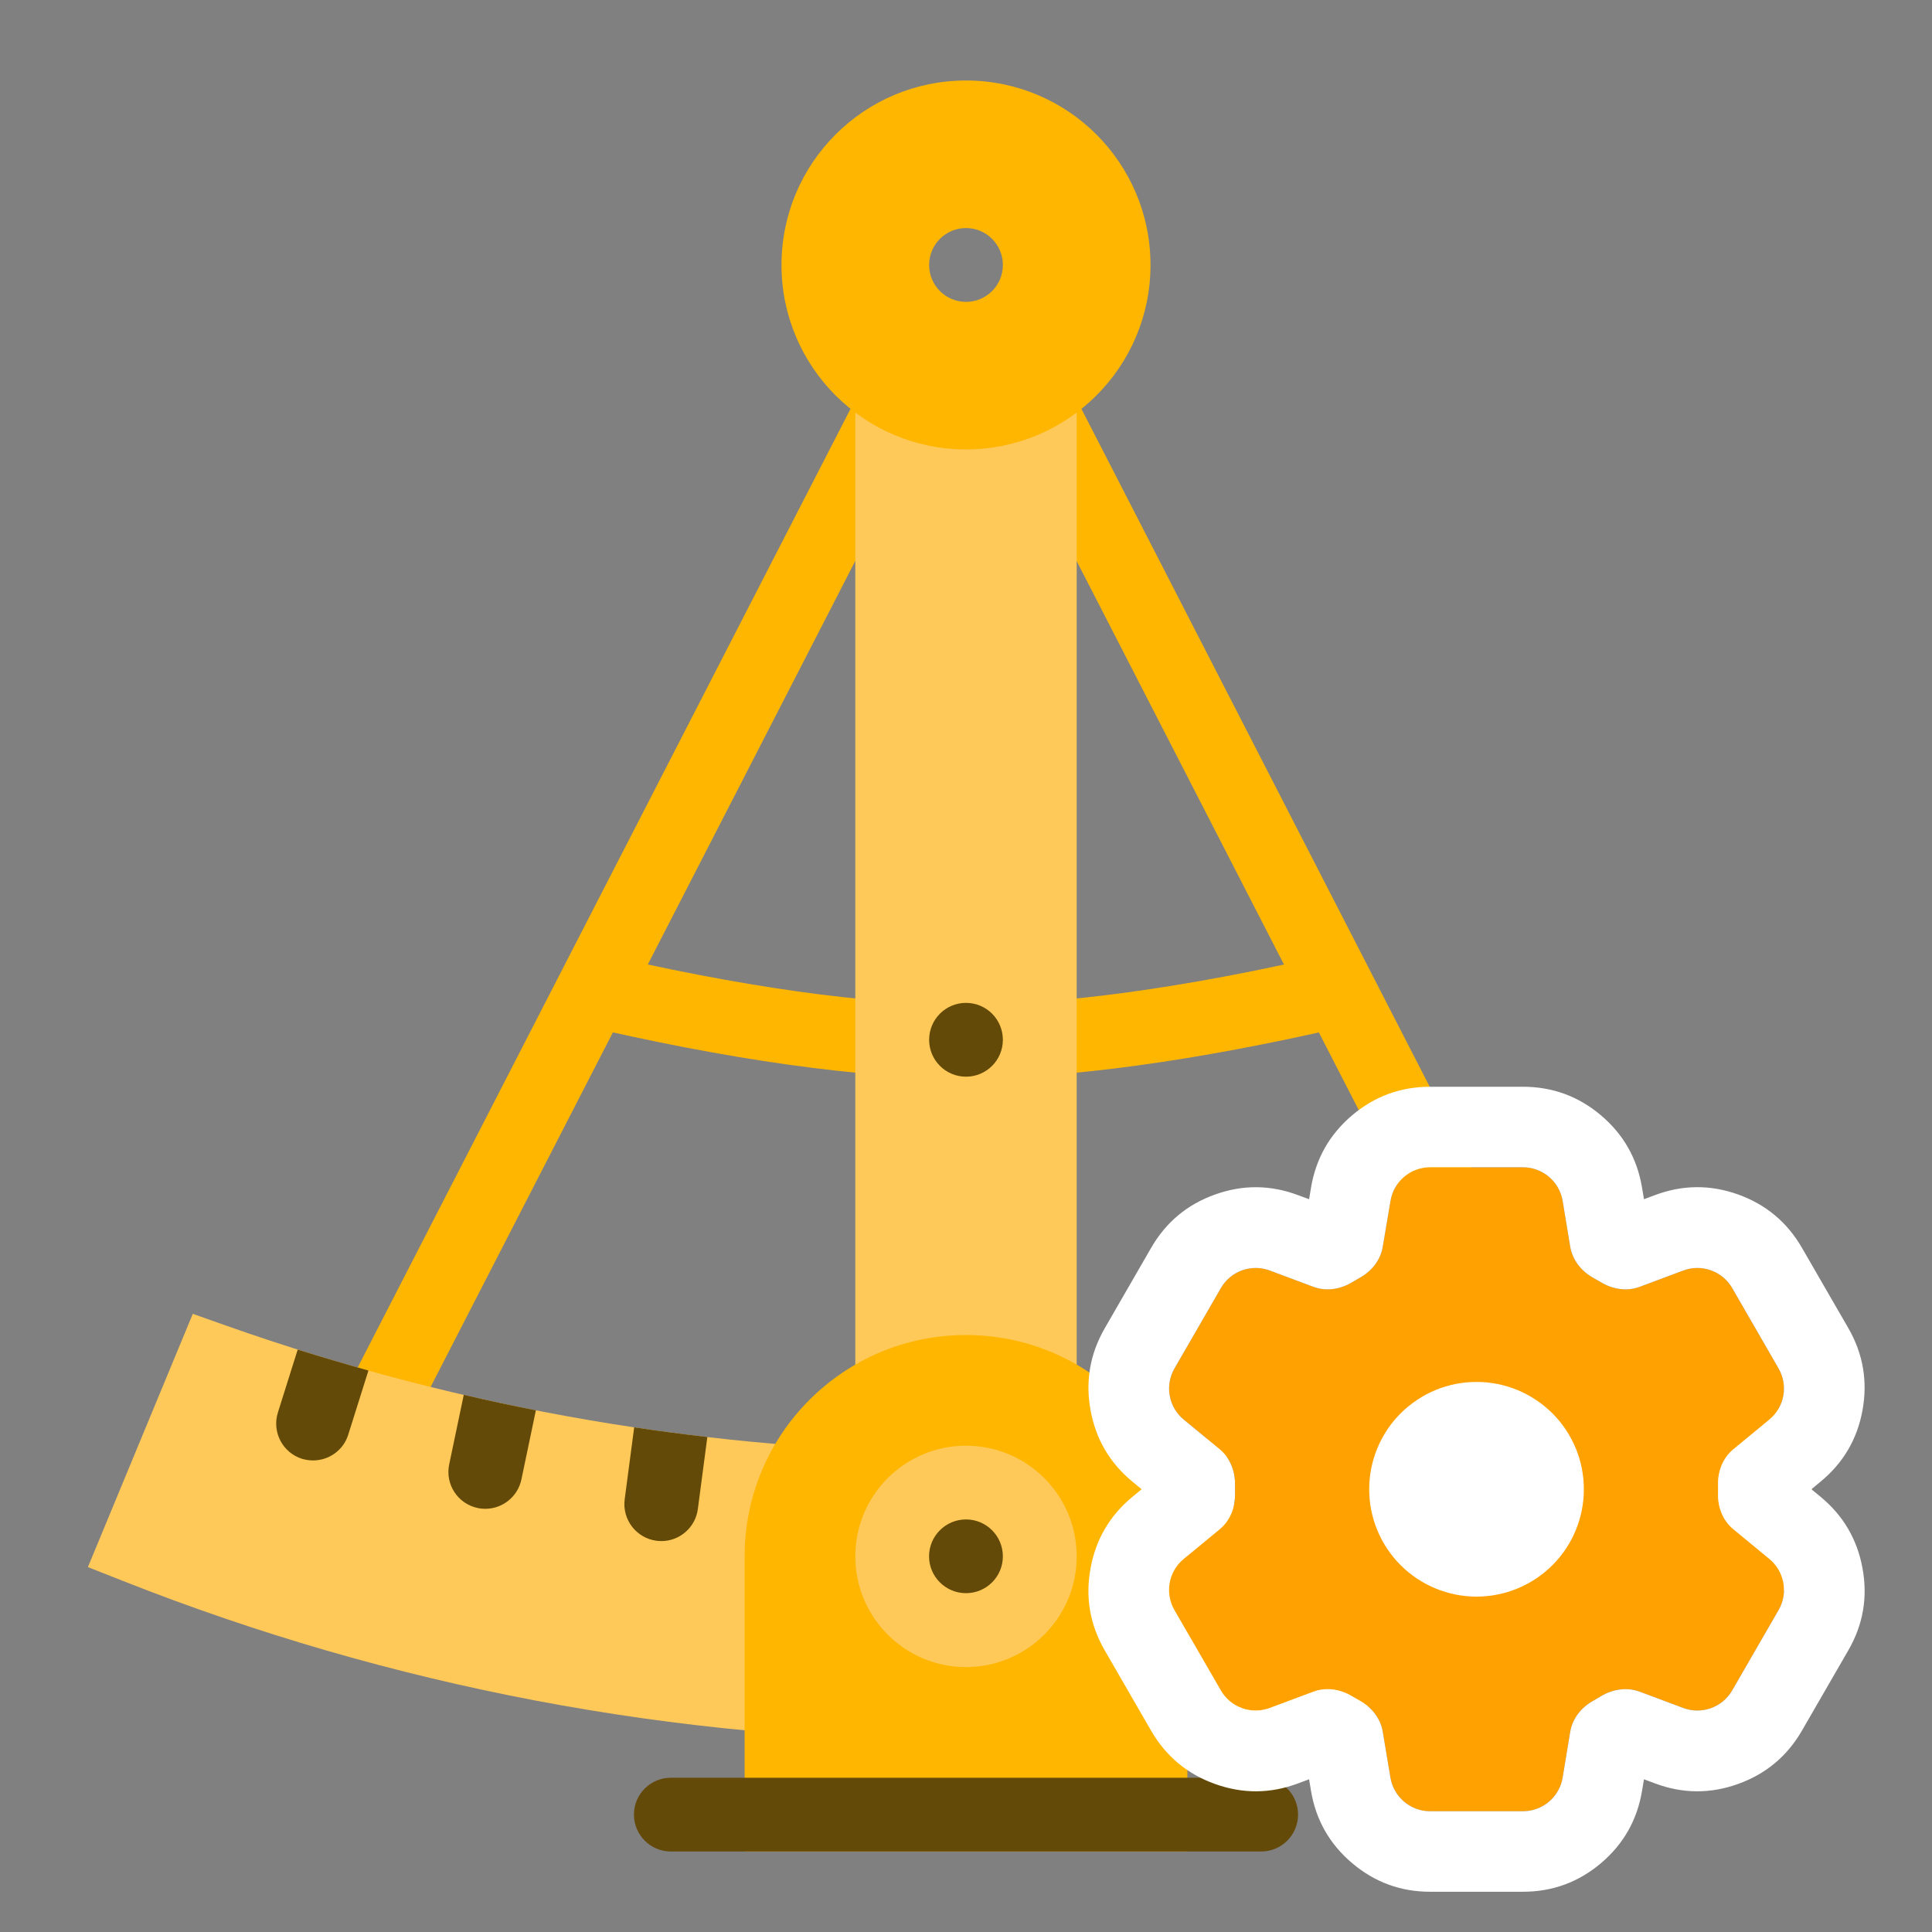 <svg xmlns="http://www.w3.org/2000/svg" xmlns:xlink="http://www.w3.org/1999/xlink" fill="none" version="1.1" width="24" height="24" viewBox="0 0 24 24"><rect x="0" y="0" width="24" height="24" fill="#808080" stroke="none"/><defs><clipPath id="master_svg0_1372_34639"><rect x="0" y="0" width="24" height="24" rx="0"/></clipPath></defs><g clip-path="url(#master_svg0_1372_34639)"><g><g><path d="M12,13.397C10.686,13.397,9.047,13.167,7.13,12.714L7.341,11.822C9.189,12.259,10.757,12.479,12,12.479C13.202,12.479,14.709,12.273,16.48,11.864L16.686,12.757C14.848,13.181,13.271,13.397,12,13.397Z" fill="#FFB600" fill-opacity="1" style="mix-blend-mode:passthrough"/></g><g><path d="M5.102,17.71L4.287,17.291L11.258,3.732L11.002,6.234L5.102,17.71ZM18.905,17.733L11.971,4.238L12.717,3.684L19.72,17.314L18.905,17.733Z" fill="#FFB600" fill-opacity="1" style="mix-blend-mode:passthrough"/></g><g><path d="M10.625,4.084L13.375,4.084L13.375,19.04L10.625,19.04L10.625,4.084Z" fill="#FFC959" fill-opacity="1" style="mix-blend-mode:passthrough"/></g><g><path d="M12,1C10.734,1,9.708,2.026,9.708,3.292C9.708,4.557,10.734,5.583,12,5.583C13.266,5.583,14.292,4.557,14.292,3.292C14.292,2.026,13.266,1,12,1ZM12,3.75C11.747,3.75,11.542,3.545,11.542,3.292C11.542,3.038,11.747,2.833,12,2.833C12.253,2.833,12.458,3.038,12.458,3.292C12.458,3.545,12.253,3.75,12,3.75Z" fill="#FFB600" fill-opacity="1" style="mix-blend-mode:passthrough"/></g><g><path d="M21.605,16.321L21.195,16.466C18.248,17.509,15.154,18.037,12,18.037C8.846,18.037,5.752,17.509,2.805,16.466L2.395,16.321L1.092,19.467L1.525,19.638C4.859,20.956,8.384,21.625,12,21.625C15.616,21.625,19.141,20.956,22.475,19.637L22.908,19.467L21.605,16.321Z" fill="#FFC959" fill-opacity="1" style="mix-blend-mode:passthrough"/></g><g><path d="M12.458,12.917C12.458,13.17,12.253,13.375,12,13.375C11.747,13.375,11.542,13.17,11.542,12.917C11.542,12.663,11.747,12.458,12,12.458C12.253,12.458,12.458,12.663,12.458,12.917Z" fill="#644A08" fill-opacity="1" style="mix-blend-mode:passthrough"/></g><g><path d="M12,16.584C10.481,16.584,9.25,17.815,9.25,19.334L9.25,23L14.75,23L14.75,19.334C14.75,17.815,13.519,16.584,12,16.584Z" fill="#FFB600" fill-opacity="1" style="mix-blend-mode:passthrough"/></g><g><path d="M12,20.25C11.494,20.25,11.083,19.839,11.083,19.334C11.083,18.828,11.494,18.417,12,18.417C12.505,18.417,12.916,18.828,12.916,19.334C12.916,19.839,12.505,20.25,12,20.25Z" fill="#644A08" fill-opacity="1" style="mix-blend-mode:passthrough"/></g><g><path d="M12,17.959C11.241,17.959,10.625,18.574,10.625,19.334C10.625,20.093,11.241,20.709,12,20.709C12.759,20.709,13.375,20.093,13.375,19.334C13.375,18.574,12.759,17.959,12,17.959ZM12,19.791C11.747,19.791,11.541,19.586,11.541,19.334C11.541,19.08,11.747,18.875,12,18.875C12.253,18.875,12.458,19.08,12.458,19.334C12.458,19.586,12.253,19.791,12,19.791Z" fill="#FFC959" fill-opacity="1" style="mix-blend-mode:passthrough"/></g><g><path d="M3.752,18.122C3.797,18.135,3.843,18.142,3.889,18.142C4.084,18.142,4.265,18.018,4.326,17.822L4.577,17.025C4.282,16.943,3.989,16.856,3.698,16.765L3.452,17.547C3.376,17.789,3.511,18.046,3.752,18.122ZM5.934,18.733C5.965,18.74,5.997,18.743,6.028,18.743C6.241,18.743,6.431,18.595,6.477,18.379L6.657,17.519C6.357,17.461,6.059,17.397,5.761,17.327L5.58,18.191C5.528,18.438,5.686,18.681,5.934,18.733ZM8.155,19.14C8.175,19.142,8.195,19.144,8.215,19.144C8.442,19.144,8.639,18.976,8.669,18.745L8.787,17.851C8.484,17.816,8.181,17.776,7.878,17.731L7.76,18.625C7.727,18.876,7.904,19.107,8.155,19.14ZM19.673,17.822C19.733,18.012,19.91,18.142,20.11,18.142C20.156,18.142,20.202,18.136,20.248,18.122C20.489,18.046,20.624,17.789,20.548,17.547L20.302,16.765C20.011,16.856,19.718,16.943,19.423,17.025L19.673,17.822ZM17.523,18.379C17.568,18.595,17.759,18.743,17.971,18.743C18.003,18.743,18.034,18.74,18.067,18.733C18.314,18.681,18.472,18.438,18.42,18.191L18.239,17.328C17.942,17.397,17.643,17.461,17.343,17.52L17.523,18.379ZM15.331,18.745C15.361,18.976,15.558,19.144,15.785,19.144C15.805,19.144,15.825,19.142,15.846,19.14C16.097,19.107,16.273,18.876,16.24,18.625L16.122,17.731C15.82,17.776,15.517,17.816,15.213,17.851L15.331,18.745Z" fill="#644A08" fill-opacity="1" style="mix-blend-mode:passthrough"/></g><g><path d="M15.666,22.084L8.333,22.084C8.08,22.084,7.875,22.288,7.875,22.541C7.875,22.794,8.08,23,8.333,23L15.666,23C15.92,23,16.125,22.795,16.125,22.541C16.125,22.288,15.92,22.084,15.666,22.084Z" fill="#644A08" fill-opacity="1" style="mix-blend-mode:passthrough"/></g></g><g><g><path d="M17.273,14.918C17.313,14.677,17.521,14.5,17.766,14.5L18.918,14.5C19.163,14.5,19.372,14.677,19.412,14.918L19.506,15.487C19.534,15.653,19.645,15.792,19.793,15.874C19.826,15.892,19.858,15.911,19.891,15.93C20.035,16.017,20.211,16.044,20.369,15.985L20.909,15.783C21.138,15.697,21.396,15.789,21.518,16L22.094,16.999C22.216,17.211,22.168,17.48,21.979,17.635L21.533,18.003C21.403,18.11,21.338,18.275,21.342,18.444C21.343,18.481,21.343,18.519,21.342,18.557C21.338,18.725,21.403,18.89,21.533,18.997L21.979,19.365C22.168,19.52,22.217,19.789,22.095,20L21.518,20.999C21.396,21.211,21.138,21.303,20.909,21.217L20.369,21.015C20.211,20.956,20.035,20.983,19.89,21.07C19.858,21.089,19.826,21.108,19.793,21.127C19.645,21.208,19.534,21.347,19.506,21.513L19.412,22.082C19.372,22.324,19.163,22.5,18.918,22.5L17.765,22.5C17.521,22.5,17.313,22.323,17.272,22.082L17.177,21.513C17.15,21.347,17.039,21.208,16.891,21.126C16.858,21.108,16.826,21.089,16.793,21.07C16.649,20.983,16.473,20.956,16.315,21.015L15.774,21.217C15.546,21.303,15.288,21.211,15.166,21L14.589,20.001C14.467,19.789,14.516,19.52,14.705,19.365L15.151,18.997C15.281,18.891,15.345,18.725,15.342,18.557C15.342,18.519,15.342,18.481,15.342,18.444C15.345,18.275,15.281,18.11,15.151,18.003L14.705,17.635C14.516,17.48,14.468,17.211,14.589,17L15.166,16.001C15.288,15.789,15.546,15.697,15.775,15.783L16.315,15.985C16.473,16.044,16.649,16.017,16.793,15.93C16.825,15.911,16.858,15.892,16.891,15.873C17.039,15.792,17.15,15.653,17.177,15.487L17.273,14.918L17.273,14.918Z" fill="#FFA100" fill-opacity="1"/><path d="M16.286,14.753L16.286,14.754L16.262,14.897L16.126,14.847Q15.611,14.653,15.093,14.839Q14.575,15.024,14.3,15.501L13.723,16.501Q13.449,16.977,13.547,17.517Q13.645,18.058,14.069,18.407L14.182,18.5L14.07,18.592Q13.645,18.942,13.547,19.483Q13.448,20.024,13.723,20.501L14.3,21.5Q14.576,21.976,15.093,22.161Q15.611,22.347,16.125,22.154L16.262,22.103L16.286,22.248Q16.377,22.789,16.796,23.144Q17.216,23.5,17.765,23.5L18.918,23.5Q19.468,23.5,19.888,23.145Q20.308,22.789,20.398,22.246L20.422,22.103L20.559,22.154Q21.074,22.347,21.591,22.161Q22.109,21.975,22.384,21.499L22.961,20.5Q23.236,20.024,23.137,19.483Q23.039,18.943,22.615,18.593L22.502,18.5L22.614,18.407Q23.039,18.058,23.137,17.517Q23.235,16.976,22.961,16.499L22.384,15.5Q22.109,15.024,21.591,14.838Q21.073,14.653,20.559,14.846L20.422,14.897L20.398,14.754Q20.308,14.211,19.888,13.855Q19.468,13.5,18.918,13.5L17.766,13.5Q17.216,13.5,16.796,13.855Q16.377,14.211,16.286,14.753ZM17.766,14.5C17.521,14.5,17.313,14.677,17.273,14.918L17.177,15.487C17.15,15.653,17.039,15.792,16.891,15.873C16.858,15.892,16.825,15.911,16.793,15.93C16.649,16.017,16.473,16.044,16.315,15.985L15.775,15.783C15.546,15.697,15.288,15.789,15.166,16.001L14.589,17C14.468,17.211,14.516,17.48,14.705,17.635L15.151,18.003C15.281,18.11,15.345,18.275,15.342,18.444C15.342,18.481,15.342,18.519,15.342,18.557C15.345,18.725,15.281,18.891,15.151,18.997L14.705,19.365C14.516,19.52,14.467,19.789,14.589,20.001L15.166,21C15.288,21.211,15.546,21.303,15.774,21.217L16.315,21.015C16.473,20.956,16.649,20.983,16.793,21.07C16.826,21.089,16.858,21.108,16.891,21.126C17.039,21.208,17.15,21.347,17.177,21.513L17.272,22.082C17.313,22.323,17.521,22.5,17.765,22.5L18.918,22.5C19.163,22.5,19.372,22.324,19.412,22.082L19.506,21.513C19.534,21.347,19.645,21.208,19.793,21.127C19.826,21.108,19.858,21.089,19.89,21.07C20.035,20.983,20.211,20.956,20.369,21.015L20.909,21.217C21.138,21.303,21.396,21.211,21.518,20.999L22.095,20C22.217,19.789,22.168,19.52,21.979,19.365L21.533,18.997C21.403,18.89,21.338,18.725,21.342,18.557C21.343,18.519,21.343,18.481,21.342,18.444C21.338,18.275,21.403,18.11,21.533,18.003L21.979,17.635C22.168,17.48,22.216,17.211,22.094,16.999L21.518,16C21.396,15.789,21.138,15.697,20.909,15.783L20.369,15.985C20.211,16.044,20.035,16.017,19.891,15.93C19.858,15.911,19.826,15.892,19.793,15.874C19.645,15.792,19.534,15.653,19.506,15.487L19.412,14.918C19.372,14.677,19.163,14.5,18.918,14.5L17.766,14.5Z" fill-rule="evenodd" fill="#FFFFFF" fill-opacity="1"/></g><g><path d="M19.675,18.5Q19.675,18.566,19.669,18.631Q19.662,18.696,19.65,18.76Q19.637,18.825,19.618,18.887Q19.599,18.95,19.574,19.01Q19.549,19.071,19.518,19.129Q19.487,19.186,19.451,19.241Q19.414,19.295,19.373,19.346Q19.331,19.397,19.285,19.443Q19.238,19.489,19.188,19.531Q19.137,19.572,19.083,19.609Q19.028,19.645,18.97,19.676Q18.913,19.707,18.852,19.732Q18.792,19.757,18.729,19.776Q18.666,19.795,18.602,19.808Q18.538,19.821,18.473,19.827Q18.407,19.834,18.342,19.834Q18.276,19.834,18.211,19.827Q18.146,19.821,18.082,19.808Q18.018,19.795,17.955,19.776Q17.892,19.757,17.832,19.732Q17.771,19.707,17.713,19.676Q17.656,19.645,17.601,19.609Q17.547,19.572,17.496,19.531Q17.445,19.489,17.399,19.443Q17.353,19.397,17.311,19.346Q17.27,19.295,17.233,19.241Q17.197,19.186,17.166,19.129Q17.135,19.071,17.11,19.01Q17.085,18.95,17.066,18.887Q17.047,18.825,17.034,18.76Q17.021,18.696,17.015,18.631Q17.009,18.566,17.009,18.5Q17.009,18.435,17.015,18.369Q17.021,18.304,17.034,18.24Q17.047,18.176,17.066,18.113Q17.085,18.05,17.11,17.99Q17.135,17.929,17.166,17.872Q17.197,17.814,17.233,17.759Q17.27,17.705,17.311,17.654Q17.353,17.604,17.399,17.557Q17.445,17.511,17.496,17.47Q17.547,17.428,17.601,17.392Q17.656,17.355,17.713,17.324Q17.771,17.293,17.832,17.268Q17.892,17.243,17.955,17.224Q18.018,17.205,18.082,17.192Q18.146,17.18,18.211,17.173Q18.276,17.167,18.342,17.167Q18.407,17.167,18.473,17.173Q18.538,17.18,18.602,17.192Q18.666,17.205,18.729,17.224Q18.792,17.243,18.852,17.268Q18.913,17.293,18.97,17.324Q19.028,17.355,19.083,17.392Q19.137,17.428,19.188,17.47Q19.238,17.511,19.285,17.557Q19.331,17.604,19.373,17.654Q19.414,17.705,19.451,17.759Q19.487,17.814,19.518,17.872Q19.549,17.929,19.574,17.99Q19.599,18.05,19.618,18.113Q19.637,18.176,19.65,18.24Q19.662,18.304,19.669,18.369Q19.675,18.435,19.675,18.5Z" fill="#FFFFFF" fill-opacity="1"/></g></g></g></svg>